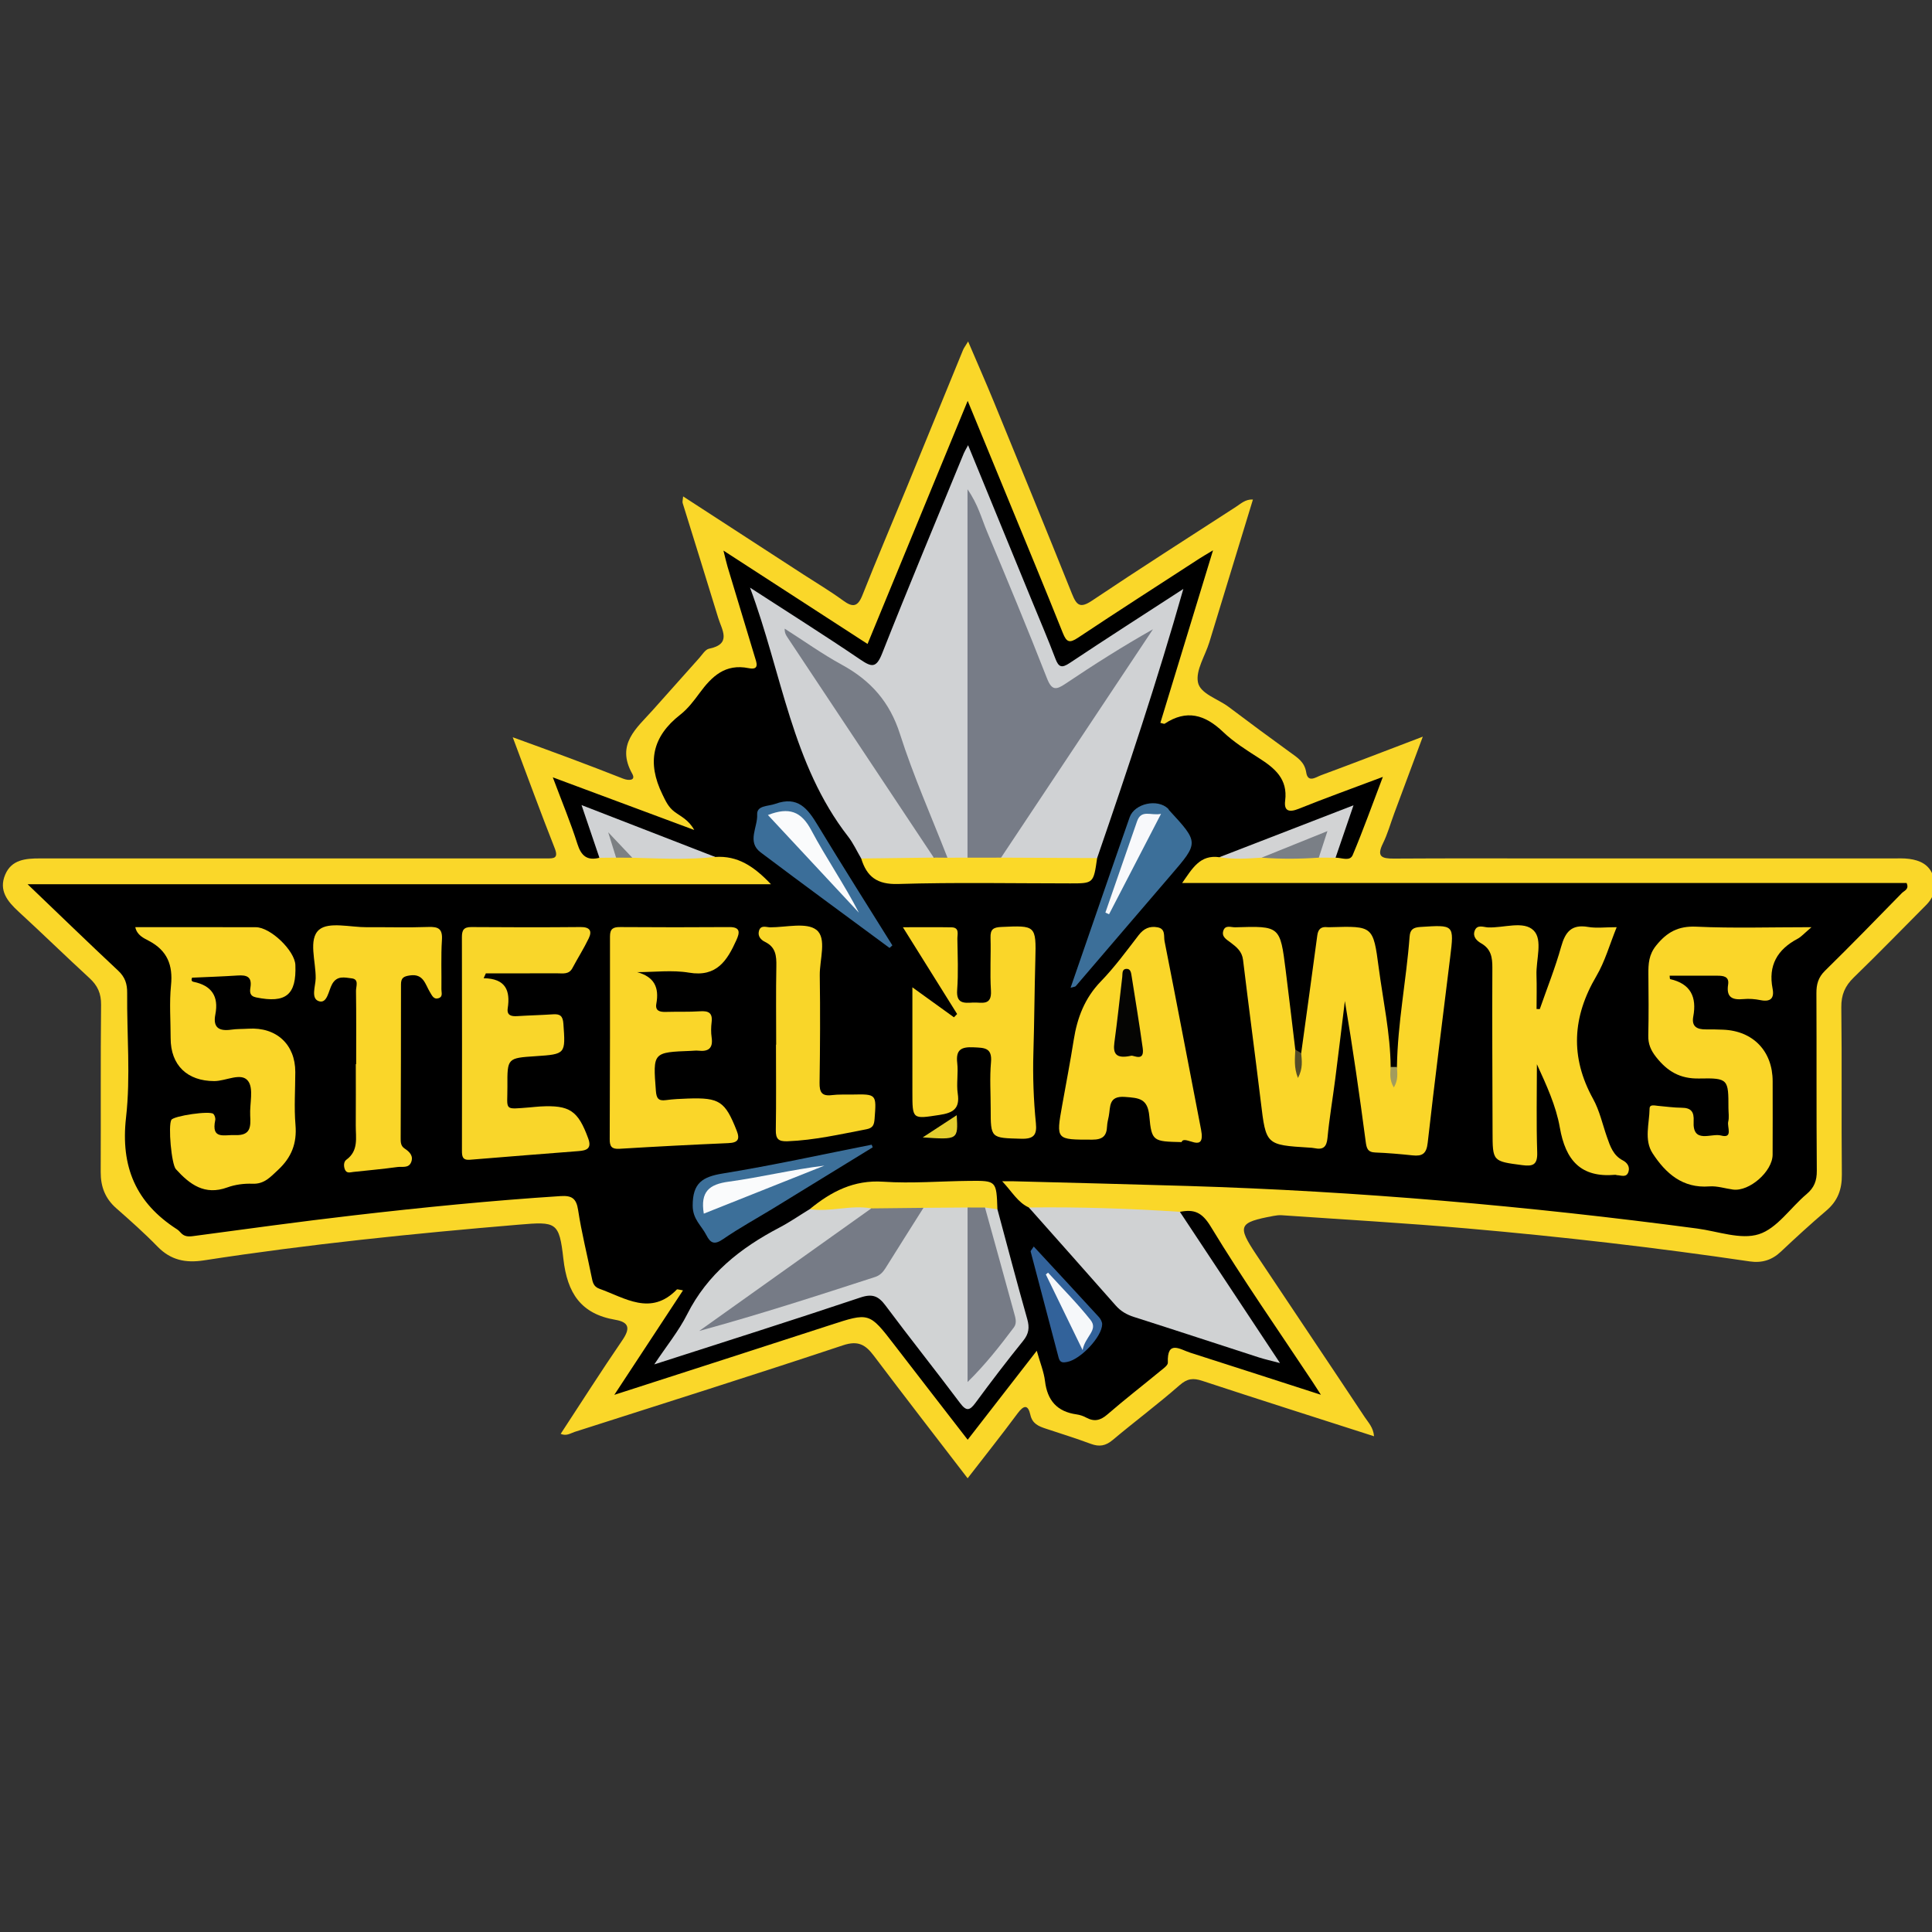 <?xml version="1.0" encoding="utf-8"?>
<!-- Generator: Adobe Illustrator 28.3.0, SVG Export Plug-In . SVG Version: 6.00 Build 0)  -->
<svg version="1.1" id="Layer_1" xmlns="http://www.w3.org/2000/svg" xmlns:xlink="http://www.w3.org/1999/xlink" x="0px" y="0px"
	 viewBox="0 0 1000 1000" style="enable-background:new 0 0 1000 1000;" xml:space="preserve">
<rect x="0" y="0" width="1000" height="1000" fill="#333333" stroke="none"/>
<path style="fill:#FAD729;" d="M711.204,743.411c-29.984-9.635-59.518-19.008-88.946-28.702c-4.728-1.557-7.748-1.2-11.717,2.277
	c-11.217,9.827-23.203,18.771-34.631,28.367c-3.638,3.055-6.921,3.605-11.268,1.991c-7.697-2.858-15.548-5.303-23.346-7.886
	c-3.696-1.224-6.947-2.521-7.977-7.121c-1.219-5.446-3.403-5.105-6.611-0.776c-8.34,11.256-17.069,22.224-25.865,33.593
	c-16.199-21.11-32.494-42.112-48.488-63.342c-4.323-5.738-8.12-8.119-16.002-5.496c-46.173,15.364-92.586,30.006-138.935,44.839
	c-2.136,0.684-4.18,2.308-7.214,1.009c10.638-16.237,20.988-32.506,31.876-48.407c4.079-5.957,3.839-9.366-3.617-10.639
	c-17.825-3.044-24.869-13.823-26.86-31.527c-2.16-19.198-3.661-19.343-23.032-17.716c-54.512,4.579-108.929,10.123-163.008,18.485
	c-9.536,1.474-17.208-0.114-24.064-7.158c-6.767-6.951-14.047-13.424-21.342-19.833c-5.746-5.049-8.07-11.178-8.036-18.722
	c0.133-28.854-0.111-57.711,0.194-86.562c0.062-5.868-1.792-9.948-5.978-13.794c-12.356-11.35-24.365-23.078-36.721-34.428
	c-5.767-5.297-10.376-10.944-6.946-19.116c3.284-7.825,10.547-8.43,17.882-8.428c76.845,0.019,153.69,0.012,230.534,0.011
	c10.599,0,21.199-0.016,31.798-0.004c3.674,0.004,6.348,0.07,4.217-5.321c-7.314-18.503-14.123-37.206-21.716-57.407
	c10.459,3.827,19.867,7.208,29.229,10.713c9.325,3.491,18.629,7.044,27.889,10.703c2.961,1.17,6.728,1.021,4.731-2.537
	c-8.584-15.29,2.307-23.583,10.668-32.974c8.002-8.987,15.994-17.983,24.034-26.936c1.57-1.749,3.119-4.407,5.049-4.795
	c11.911-2.395,6.648-9.748,4.777-15.891c-6.048-19.861-12.302-39.66-18.424-59.499c-0.224-0.726,0.096-1.621,0.244-3.443
	c21.117,13.709,41.672,27.05,62.225,40.394c6.881,4.467,13.961,8.664,20.572,13.5c5.039,3.686,7.605,3.298,10.024-2.818
	c7.33-18.532,15.174-36.861,22.749-55.297c9.8-23.852,19.527-47.734,29.316-71.591c0.417-1.015,1.13-1.909,2.625-4.379
	c4.808,11.254,9.222,21.24,13.362,31.338c13.561,33.078,27.124,66.156,40.427,99.338c2.388,5.955,4.245,7.556,10.381,3.439
	c24.588-16.496,49.572-32.402,74.425-48.501c2.599-1.684,4.95-4.018,8.825-3.815c-7.563,24.779-15.039,49.343-22.568,73.89
	c-2.141,6.98-7.119,14.434-5.895,20.715c1.165,5.976,10.359,8.561,15.925,12.766c10.518,7.945,21.131,15.767,31.807,23.499
	c3.773,2.733,7.474,4.956,8.311,10.401c0.856,5.571,5.103,2.396,7.61,1.471c17.006-6.279,33.915-12.822,52.735-19.997
	c-5.301,14.234-10.042,26.945-14.768,39.661c-1.939,5.216-3.426,10.652-5.873,15.616c-3.353,6.799-0.666,7.873,5.635,7.833
	c29.736-0.189,59.473-0.071,89.21-0.071c56.236,0,112.472-0.009,168.707-0.003c2.942,0,5.92-0.161,8.818,0.225
	c5.5,0.733,10.269,2.87,12.341,8.573c2.119,5.832,0.762,10.977-3.562,15.334c-12.445,12.538-24.781,25.188-37.453,37.493
	c-4.537,4.405-6.513,8.959-6.43,15.451c0.367,28.85-0.016,57.709,0.276,86.561c0.078,7.676-2.115,13.603-7.978,18.598
	c-8.059,6.866-15.879,14.025-23.58,21.294c-4.668,4.407-9.879,5.97-16.153,5.043c-48.588-7.181-97.371-12.796-146.29-17.067
	c-31.937-2.788-63.958-4.62-95.944-6.836c-1.435-0.099-2.923,0.11-4.349,0.378c-17.974,3.372-18.768,5.045-8.813,20.001
	c18.69,28.08,37.54,56.053,56.182,84.165C708.25,736.303,710.829,738.87,711.204,743.411z"/>
<path d="M610.713,627.25c7.217-1.394,11.343-0.002,15.964,7.618c16.607,27.382,34.999,53.68,52.712,80.391
	c1.094,1.65,2.151,3.326,4.31,6.673c-23.721-7.649-45.652-14.753-67.607-21.777c-5.239-1.676-12.1-6.817-11.614,5.163
	c0.058,1.42-2.449,3.12-4.004,4.401c-9.081,7.481-18.396,14.688-27.281,22.391c-3.612,3.131-6.812,3.889-10.957,1.642
	c-1.525-0.827-3.283-1.429-5-1.667c-10.088-1.402-15.138-7.194-16.344-17.236c-0.575-4.785-2.504-9.408-4.266-15.695
	c-12.301,15.844-23.727,30.561-35.759,46.059c-12.862-16.636-25.423-32.824-37.919-49.063c-13.069-16.983-13.003-16.885-33.527-10.2
	c-36.5,11.889-73.052,23.62-111.451,36.02c12.394-18.859,23.787-36.193,35.543-54.081c-2.189-0.349-2.953-0.684-3.157-0.474
	c-13.54,13.933-26.794,4.377-40.146-0.378c-3.094-1.102-3.469-3.491-4.006-6.172c-2.306-11.523-5.217-22.948-6.974-34.55
	c-0.923-6.094-3.305-7.594-9.107-7.221c-35.813,2.307-71.509,5.862-107.144,9.983c-27.734,3.207-55.396,7.034-83.071,10.731
	c-2.58,0.345-4.6,0.222-6.354-1.763c-0.581-0.658-1.227-1.304-1.959-1.775c-21.221-13.646-29.266-32.284-26.36-57.884
	c2.408-21.213,0.38-42.918,0.583-64.402c0.045-4.716-1.077-8.225-4.642-11.56c-15.414-14.419-30.565-29.119-46.883-44.742
	c128.556,0,255.771,0,384.763,0c-8.8-9.274-17.249-14.913-28.873-14.127c-20.144-3.428-37.995-13.531-57.205-19.678
	c-2.501-0.8-4.816-2.127-7.831-2.919c0.925,7.993,7.803,14.534,5.108,23.025c-6.328,1.599-9.423-0.941-11.397-7.186
	c-3.436-10.869-7.851-21.428-12.733-34.458c25.236,9.393,48.585,18.084,73.206,27.248c-2.957-5.33-6.94-6.976-10.164-9.387
	c-3.245-2.426-4.619-5.567-6.332-9.079c-8.013-16.431-5.266-29.879,9.27-41.206c3.878-3.022,7.014-7.16,9.966-11.172
	c6.365-8.646,13.287-15.365,25.438-12.907c5.94,1.202,3.972-3.152,3.096-6.074c-4.636-15.467-9.354-30.909-14.01-46.369
	c-0.65-2.158-1.118-4.371-2.139-8.414c25.66,16.628,49.766,32.248,74.583,48.329c17.054-41.402,33.978-82.487,51.835-125.836
	c7.611,18.499,14.271,34.66,20.911,50.829c9.486,23.1,19.074,46.158,28.339,69.346c1.899,4.754,3.429,5.373,7.819,2.452
	c20.804-13.845,41.839-27.344,62.802-40.95c1.91-1.24,3.893-2.367,7.116-4.318c-9.344,30.611-18.284,59.899-27.261,89.309
	c1.299,0.282,1.936,0.635,2.216,0.45c11.323-7.501,20.846-4.728,30.189,4.194c5.48,5.233,12.065,9.408,18.5,13.514
	c8.242,5.257,15.135,10.815,13.683,22.152c-0.686,5.357,2.051,6.176,6.999,4.185c13.617-5.479,27.439-10.449,43.579-16.523
	c-5.589,14.675-10.239,27.722-15.619,40.461c-1.463,3.465-5.796,1.308-8.863,1.37c-2.383-7.724,3.867-13.718,4.23-21.963
	c-10.643,2.696-20.308,7.263-30.312,10.756c-11.256,3.93-21.863,9.866-34.035,10.947c-10.145-1.453-14.048,5.935-19.289,13.352
	c125.728,0,250.425,0,374.955,0c1.524,3.247-1.217,3.967-2.446,5.224c-13.167,13.475-26.304,26.983-39.753,40.173
	c-3.509,3.442-4.485,7.007-4.462,11.669c0.151,30.622-0.049,61.246,0.202,91.867c0.042,5.18-1.35,8.783-5.306,12.112
	c-8.323,7.003-15.238,17.742-24.701,20.749c-9.39,2.984-21.213-1.523-31.942-2.948c-87.55-11.63-175.428-19.338-263.721-22.034
	c-30.013-0.917-60.032-1.628-90.048-2.427c-1.372-0.036-2.745-0.005-5.925-0.005c5.204,5.51,8.022,10.92,13.805,13.584
	c11.207,6.969,18.175,18.179,27.041,27.454c6.262,6.552,12.631,13.122,18.131,20.429c3.331,4.425,8.505,6.058,13.551,7.803
	c21.954,7.591,44.446,13.533,66.867,21.87c-14.435-21.772-28.653-43.033-42.778-64.355
	C613.168,634.904,609.727,631.961,610.713,627.25z"/>
<path style="fill:#D0D2D3;" d="M610.713,627.25c17.004,25.687,34.008,51.374,51.815,78.274c-4.423-1.176-7.815-1.917-11.104-2.98
	c-21.495-6.942-42.946-14.022-64.469-20.878c-3.78-1.204-6.856-2.978-9.484-5.963c-14.922-16.952-29.945-33.814-44.932-50.706
	C558.628,624.68,584.684,625.502,610.713,627.25z"/>
<path style="fill:#D0D2D4;" d="M310.256,443.982c-2.91-8.573-5.819-17.146-9.257-27.275c23.667,9.184,46.423,18.013,69.182,26.845
	c-14.29,1.57-28.604,0.769-42.915,0.4c-3.146-0.948-5.638-2.784-7.528-5.634c-0.278,1.943,0.863,4.006-0.851,5.597
	C316.01,443.937,313.133,443.959,310.256,443.982z"/>
<path style="fill:#D2D3D4;" d="M631.171,443.681c22.636-8.763,45.273-17.525,69.407-26.868c-3.385,9.886-6.336,18.509-9.289,27.13
	c-2.894-0.008-5.787-0.015-8.68-0.022c-2.522-4.901,0.632-7.932,2.256-10.602c-9.532,3.764-20.116,8.91-31.847,10.594
	C645.73,444.379,638.441,444.938,631.171,443.681z"/>
<path style="fill:#7A7F86;" d="M653.018,443.912c10.852-4.377,21.704-8.754,34.061-13.738c-1.748,5.377-3.109,9.563-4.47,13.748
	C672.745,444.608,662.881,444.683,653.018,443.912z"/>
<path style="fill:#7C8083;" d="M318.887,443.914c-1.098-3.526-2.196-7.052-4.091-13.138c5.346,5.649,8.908,9.414,12.47,13.176
	C324.472,443.939,321.679,443.927,318.887,443.914z"/>
<path style="fill:#D0D2D4;" d="M445.757,444.35c-2.236-3.797-4.086-7.895-6.769-11.345c-29.131-37.461-34.144-84.192-50.776-128.846
	c20.375,13.212,38.908,24.881,57.018,37.173c5.925,4.022,8.316,4.6,11.365-3.12c13.698-34.69,28.109-69.098,42.279-103.6
	c0.425-1.035,1.04-1.991,2.203-4.183c11.262,27.454,22.095,53.853,32.921,80.254c4.123,10.056,8.414,20.049,12.263,30.208
	c1.711,4.516,3.285,5.027,7.418,2.274c19.065-12.699,38.361-25.051,58.813-38.332c-13.563,47.772-28.858,93.61-44.621,139.301
	c-1.523,2.013-3.723,2.873-6.071,2.9c-13.866,0.157-27.756,1.389-41.566-0.728c-5.675-3.361-2.09-7.145-0.108-10.387
	c7.832-12.817,17.03-24.719,25.323-37.237c14.946-22.562,29.872-45.14,44.608-66.758c-12.13,6.8-23.974,15.88-36.768,23.452
	c-8.263,4.89-10.31,4.283-13.878-4.581c-11.871-29.49-24.463-58.687-36.444-89.381c0.007,15.599,0.004,30.172,0.004,44.746
	c0,42.099,0.03,84.198-0.042,126.296c-0.007,4.326,0.876,8.907-2.194,12.757c-3.059,1.898-6.272,1.841-9.559,0.762
	c-3.978-2.311-4.513-6.717-6.038-10.415c-9.079-22.017-17.325-44.365-26.175-66.476c-2.524-6.306-6.323-10.98-11.89-14.779
	c-11.896-8.118-24.469-15.2-36.316-23.738c23.031,34.584,46.093,69.007,68.899,103.598c2.3,3.488,8.139,7.697,0.823,12.273
	C468.825,446.892,457.031,449.905,445.757,444.35z"/>
<path style="fill:#FAD629;" d="M723.053,552.27c0.331-22.68,4.868-44.949,6.556-67.495c0.273-3.652,1.871-4.741,5.555-4.98
	c17.507-1.136,17.52-1.27,15.456,15.593c-3.923,32.055-8.041,64.089-11.655,96.179c-0.632,5.612-2.809,6.976-7.796,6.451
	c-6.426-0.677-12.876-1.25-19.33-1.491c-3.992-0.149-4.506-2.221-4.955-5.613c-3.208-24.25-6.679-48.464-10.785-72.791
	c-1.656,13.453-3.263,26.912-4.985,40.356c-1.305,10.184-3.05,20.321-4.015,30.535c-0.454,4.803-2.361,6.185-6.721,5.275
	c-0.859-0.179-1.751-0.229-2.63-0.283c-22.588-1.398-22.467-1.411-25.164-23.763c-2.955-24.48-6.242-48.92-9.188-73.401
	c-0.529-4.401-3.335-6.635-6.394-8.956c-2.081-1.579-4.868-2.987-3.793-6.205c1.033-3.089,4.011-1.653,6.111-1.718
	c23.225-0.718,23.259-0.688,26.144,22.245c1.722,13.688,3.321,27.392,4.975,41.089c0.25,0.499,0.476,1.007,0.66,1.533
	c0.441,1.258,0.92,2.511,0.716,3.888c0.463-1.256,0.653-2.639,1.682-3.634c2.788-20.297,5.618-40.588,8.323-60.895
	c0.439-3.293,1.978-4.657,5.208-4.291c0.58,0.066,1.174,0.022,1.76,0.006c21.806-0.628,21.979-0.651,24.828,20.933
	c2.259,17.112,6.004,34.054,6.188,51.417C720.87,555.236,721.953,555.408,723.053,552.27z"/>
<path style="fill:#D1D3D4;" d="M516.261,625.891c5.112,18.965,10.083,37.969,15.441,56.864c1.253,4.419,0.84,7.595-2.116,11.25
	c-8.488,10.497-16.68,21.244-24.683,32.116c-3.044,4.135-4.748,4.404-8.008,0.053c-12.673-16.917-25.88-33.434-38.511-50.381
	c-3.674-4.929-6.75-6.312-13.033-4.204c-34.73,11.651-69.667,22.683-106.704,34.627c6.436-9.668,12.675-17.296,17.003-25.888
	c10.529-20.899,27.58-34.366,47.692-44.89c5.448-2.851,10.54-6.381,15.795-9.599c9.816-2.734,19.656-5.201,29.934-2.755
	c5.503,4.484,0.182,6.434-2.354,8.289c-14.472,10.591-29.156,20.895-43.89,31.117c-11.311,7.848-22.204,16.3-33.856,23.724
	c23.683-8.636,47.794-15.98,71.884-23.325c9.988-3.045,16.775-8.477,22.202-17.205c4.883-7.852,8.014-17.161,16.331-22.616
	c6.97-1.123,13.919-1.872,20.754,0.683c3.763,3.47,2.85,8.117,2.871,12.403c0.117,24.332,0.034,48.665,0.068,74.495
	c6.974-7.712,11.952-15.128,17.274-22.253c2.951-3.951,1.964-8.322,0.808-12.683c-3.61-13.624-7.344-27.214-10.904-40.85
	c-0.809-3.099-2.085-6.155-1.402-9.492C511.564,622.119,513.953,623.429,516.261,625.891z"/>
<path style="fill:#FAD629;" d="M937.635,479.909c-3.674,3.099-5.239,4.952-7.228,6.008c-10.492,5.572-15.263,13.819-12.915,25.809
	c0.976,4.985-1.075,6.986-6.26,5.943c-2.86-0.576-5.9-0.828-8.793-0.549c-5.758,0.556-9.003-0.841-7.967-7.504
	c0.671-4.314-2.569-4.592-5.694-4.597c-8.183-0.012-16.366-0.004-24.58-0.004c0.105,0.77,0.081,1.732,0.264,1.774
	c10.605,2.399,13.871,9.238,11.971,19.382c-0.984,5.251,2.041,6.711,6.595,6.647c2.942-0.041,5.888,0.037,8.829,0.148
	c15.554,0.587,25.669,11.132,25.665,26.714c-0.003,12.661,0.067,25.323-0.017,37.984c-0.057,8.706-12.059,19.19-20.518,18.051
	c-4.081-0.549-8.21-1.945-12.215-1.634c-13.898,1.08-22.636-6.791-29.372-17.104c-4.541-6.952-1.683-15.4-1.58-23.178
	c0.031-2.343,2.622-1.559,4.3-1.414c4.103,0.355,8.206,0.956,12.311,0.982c4.946,0.031,6.466,2.129,6.197,7.01
	c-0.658,11.901,9.181,6.022,14.129,7.351c6.461,1.735,3.097-4.451,3.768-7.137c0.554-2.217,0.112-4.683,0.112-7.039
	c0.001-14.878-0.016-15.647-15.094-15.319c-10.036,0.219-16.542-3.752-22.344-11.104c-2.722-3.449-4.158-6.733-4.053-11.152
	c0.251-10.594,0.155-21.199,0.055-31.798c-0.05-5.324,0.221-10.057,3.997-14.745c5.572-6.919,11.428-10.217,20.788-9.786
	C897.018,480.523,916.118,479.909,937.635,479.909z"/>
<path style="fill:#FAD629;" d="M70.029,479.905c21.222,0,41.81-0.042,62.398,0.022c7.6,0.024,20.156,12.14,20.454,19.528
	c0.627,15.503-4.899,19.966-20.32,16.801c-3.542-0.727-3.248-3.088-2.922-5.253c0.844-5.597-2.112-6.384-6.653-6.086
	c-7.905,0.519-15.827,0.774-23.594,1.133c-0.492,1.27-0.198,1.939,0.777,2.137c9.338,1.9,13.138,7.493,11.297,16.869
	c-1.369,6.974,2.036,8.785,8.284,7.89c2.899-0.415,5.87-0.304,8.805-0.492c14.477-0.925,24.304,8.128,24.289,22.421
	c-0.01,9.119-0.668,18.291,0.096,27.343c0.807,9.562-2.03,16.844-9.034,23.339c-3.965,3.676-7.092,7.394-13.254,7.144
	c-4.317-0.175-8.949,0.434-12.997,1.91c-11.73,4.277-19.461-1.558-26.637-9.481c-2.243-2.477-4.077-22.427-2.323-25.489
	c1.189-2.075,20.089-4.871,21.775-3.056c0.691,0.744,1.14,2.224,0.935,3.21c-2.122,10.206,4.608,7.478,10.3,7.723
	c8.159,0.351,8.095-4.413,7.798-10.11c-0.319-6.119,1.899-14.006-1.127-17.924c-3.553-4.599-11.425,0.092-17.47,0.085
	c-13.897-0.015-22.583-8.116-22.581-22.215c0.002-9.119-0.723-18.312,0.191-27.339c1.064-10.512-1.935-18.015-11.456-23.037
	C74.376,485.563,70.902,484.062,70.029,479.905z"/>
<path style="fill:#FAD629;" d="M796.996,522.287c3.745-10.75,7.999-21.357,11.059-32.299c2.141-7.657,5.387-11.679,13.935-10.206
	c4.278,0.738,8.789,0.128,14.808,0.128c-3.649,8.972-6.054,17.731-10.504,25.285c-12.429,21.101-13.693,41.892-1.704,63.599
	c3.362,6.087,4.88,13.197,7.211,19.85c1.656,4.727,3.22,9.415,8.183,11.976c2.166,1.118,3.73,3.198,2.923,5.841
	c-0.997,3.265-3.754,1.876-5.954,1.797c-0.289-0.01-0.581-0.205-0.86-0.18c-17.902,1.598-25.767-7.538-28.724-24.456
	c-1.973-11.292-6.968-22.056-11.871-32.779c0,15.225-0.34,30.461,0.159,45.67c0.214,6.539-2.388,7.265-7.782,6.557
	c-15.305-2.009-15.297-1.885-15.326-17.316c-0.054-28.258-0.259-56.517-0.108-84.774c0.029-5.387-0.631-9.744-5.71-12.669
	c-2.282-1.315-4.543-3.368-3.475-6.449c1.237-3.571,4.594-1.952,6.888-1.843c8.12,0.388,18.538-3.646,23.723,1.65
	c4.762,4.864,1.134,15.134,1.413,23.015c0.208,5.857,0.041,11.727,0.041,17.591C795.879,522.279,796.437,522.283,796.996,522.287z"
	/>
<path style="fill:#F9D62A;" d="M250.331,506.329c11.422,0.138,13.861,6.413,12.474,15.506c-0.571,3.743,1.844,4.306,4.935,4.109
	c6.169-0.393,12.357-0.519,18.524-0.941c3.646-0.25,5.057,0.858,5.345,4.846c1.132,15.71,1.226,15.79-14.394,16.83
	c-14.596,0.972-14.667,0.973-14.575,15.587c0.08,12.744-2.299,11.983,11.705,10.902c1.761-0.136,3.516-0.362,5.279-0.458
	c15.29-0.832,19.577,2.172,24.851,16.574c1.922,5.25-0.914,6.192-4.913,6.512c-18.753,1.498-37.515,2.895-56.26,4.483
	c-3.934,0.333-4.205-1.697-4.201-4.723c0.051-36.806,0.062-73.612-0.021-110.417c-0.008-3.591,0.849-5.33,4.891-5.297
	c18.843,0.153,37.688,0.165,56.53-0.005c4.699-0.042,6.109,1.915,4.243,5.81c-2.535,5.29-5.709,10.27-8.473,15.455
	c-1.809,3.394-4.909,2.68-7.757,2.691c-12.346,0.046-24.693,0.02-37.04,0.02C251.093,504.651,250.712,505.49,250.331,506.329z"/>
<path style="fill:#FAD629;" d="M329.795,503.179c8.901,2.433,11.469,7.973,9.922,16.357c-0.678,3.675,1.796,4.315,4.864,4.224
	c5.877-0.174,11.777,0.078,17.635-0.315c4.371-0.293,6.724,0.666,6.119,5.62c-0.318,2.608-0.371,5.334,0.011,7.924
	c0.833,5.651-1.733,7.434-6.922,6.842c-1.156-0.132-2.349,0.044-3.524,0.088c-20.057,0.743-19.951,0.735-18.418,20.677
	c0.287,3.729,1.186,5.38,5.168,4.83c3.777-0.522,7.615-0.687,11.433-0.818c16.333-0.561,19.22,1.447,25.19,16.519
	c1.815,4.583,0.738,6.337-4.277,6.553c-18.796,0.812-37.587,1.788-56.366,2.934c-4.017,0.245-5.059-1.209-5.045-4.929
	c0.135-34.996,0.199-69.994,0.143-104.99c-0.006-4.01,1.668-4.87,5.289-4.844c18.821,0.132,37.643,0.145,56.464,0.007
	c5.903-0.043,5.399,2.927,3.688,6.712c-4.758,10.53-10.129,19.306-24.532,16.88C347.922,501.982,338.758,503.179,329.795,503.179z"
	/>
<path style="fill:#FAD629;" d="M472.25,511.035c8.127,5.862,14.82,10.691,21.514,15.519c0.547-0.565,1.093-1.13,1.64-1.695
	c-9.046-14.477-18.092-28.954-28.066-44.916c9.159,0,17.157-0.105,25.149,0.042c4.281,0.079,3.015,3.606,3.049,5.948
	c0.126,8.831,0.543,17.701-0.112,26.485c-0.533,7.143,3.58,6.786,8.194,6.508c4.262-0.257,9.821,2.043,9.294-6.242
	c-0.579-9.09,0.048-18.251-0.219-27.37c-0.125-4.279,1.427-5.335,5.562-5.519c17.754-0.79,18.13-0.93,17.633,17.032
	c-0.444,16.092-0.52,32.25-1.008,48.301c-0.358,11.739,0.092,24.225,1.301,36.3c0.595,5.944-1.071,8.169-7.556,7.987
	c-15.839-0.444-15.849-0.1-15.848-15.715c0-7.949-0.551-15.948,0.161-23.833c0.694-7.685-3.441-7.502-8.994-7.774
	c-6.359-0.312-9.299,1.15-8.479,8.151c0.612,5.228-0.507,10.679,0.27,15.862c1.187,7.915-2.61,9.939-9.505,10.99
	c-14.029,2.139-13.978,2.47-13.978-12.079C472.25,547.653,472.25,530.289,472.25,511.035z"/>
<path style="fill:#FAD629;" d="M611.599,591.152c-14.624-0.35-15.533-0.268-16.715-13.417c-0.829-9.227-5.389-9.415-12.55-9.967
	c-8.718-0.672-7.481,5.167-8.439,10.001c-0.342,1.724-0.809,3.453-0.882,5.193c-0.209,5.012-2.286,6.926-7.682,6.923
	c-18.771-0.008-18.768,0.223-15.536-17.863c2.011-11.256,4.187-22.486,5.967-33.779c1.812-11.494,5.699-21.674,14.067-30.31
	c7.132-7.361,13.249-15.734,19.523-23.884c2.658-3.454,5.709-4.843,9.845-4.065c4.208,0.792,3.071,4.628,3.567,7.137
	c6.413,32.492,12.603,65.029,18.899,97.544C624.247,598.016,612.931,586.863,611.599,591.152z"/>
<path style="fill:#FAD629;" d="M184.352,550.785c0-12.647,0.091-25.296-0.084-37.941c-0.031-2.265,1.717-6.018-2.254-6.457
	c-3.478-0.385-7.512-1.63-10.095,2.983c-1.876,3.351-2.506,10.168-6.776,8.878c-4.421-1.335-1.818-7.77-1.747-11.828
	c0.153-8.682-3.97-20.304,1.792-25.205c5.005-4.257,16.269-1.226,24.768-1.287c10.588-0.076,21.185,0.24,31.76-0.132
	c5.193-0.183,7.4,0.928,7.03,6.692c-0.546,8.496-0.149,17.051-0.268,25.579c-0.022,1.589,0.869,3.8-1.363,4.566
	c-2.606,0.894-3.462-1.306-4.548-3.072c-2.47-4.012-3.311-9.721-10.376-8.686c-3.227,0.473-4.639,1.21-4.634,4.699
	c0.034,26.47-0.079,52.941-0.164,79.412c-0.007,2.097-0.028,4.125,2.019,5.472c2.609,1.717,4.788,3.895,3.336,7.251
	c-1.32,3.051-4.624,2.006-7.041,2.34c-7.561,1.044-15.173,1.719-22.765,2.534c-1.686,0.181-3.594,0.962-4.466-1.376
	c-0.665-1.783-0.563-3.944,0.811-4.941c6.445-4.681,4.817-11.419,4.862-17.714c0.076-10.588,0.021-21.177,0.021-31.765
	C184.231,550.785,184.291,550.785,184.352,550.785z"/>
<path style="fill:#F9D629;" d="M401.749,540.733c0-13.532-0.175-27.068,0.087-40.595c0.103-5.327-0.289-9.877-5.749-12.549
	c-2.147-1.05-3.97-2.891-3.28-5.638c0.859-3.422,3.856-1.971,5.883-1.969c8.192,0.007,18.794-2.723,23.921,1.342
	c5.474,4.339,1.585,15.411,1.702,23.521c0.268,18.529,0.18,37.067-0.104,55.597c-0.075,4.918,1.193,7.04,6.366,6.388
	c3.483-0.439,7.049-0.223,10.579-0.297c12.56-0.263,12.52-0.202,11.536,12.544c-0.234,3.032-0.8,4.773-4.216,5.425
	c-13.549,2.589-26.985,5.691-40.875,6.212c-4.727,0.177-6.114-1.216-6.039-5.854c0.238-14.705,0.088-29.417,0.088-44.126
	C401.682,540.733,401.715,540.733,401.749,540.733z"/>
<path style="fill:#3C6F99;" d="M554.14,511.243c5.822-16.85,11.414-33.061,17.024-49.265c4.5-12.998,8.99-25.999,13.545-38.978
	c2.507-7.144,14.443-9.758,19.923-4.416c0.204,0.199,0.282,0.525,0.477,0.737c15.502,16.828,15.448,16.781,0.762,33.836
	c-16.402,19.047-32.689,38.192-49.06,57.265C556.509,510.775,555.778,510.76,554.14,511.243z"/>
<path style="fill:#FBD928;" d="M518.155,443.906c16.572,0.077,33.145,0.154,49.717,0.229C566,457.246,566,457.243,553.976,457.242
	c-29.715-0.002-59.448-0.593-89.135,0.31c-10.848,0.33-16.202-3.76-19.084-13.202c12.519-0.155,25.039-0.31,37.559-0.464
	c2.379-1.627,4.739-1.14,7.092,0.064c3.456-0.014,6.913-0.028,10.369-0.042C506.57,441.09,512.362,441.134,518.155,443.906z"/>
<path style="fill:#3C6F99;" d="M451.719,593.853c-17.066,10.474-34.121,20.966-51.202,31.416
	c-8.741,5.347-17.767,10.271-26.196,16.067c-4.445,3.056-6.506,2.309-8.74-2.076c-2.52-4.949-7.037-8.154-7.048-15.215
	c-0.018-11.688,4.967-14.931,15.63-16.659c25.799-4.179,51.359-9.836,77.016-14.897C451.36,592.944,451.539,593.399,451.719,593.853
	z"/>
<path style="fill:#3B6E99;" d="M460.423,490.649c-22.264-16.467-44.621-32.812-66.739-49.473c-7.199-5.423-1.44-13.046-1.779-19.535
	c-0.253-4.84,5.577-4.208,9.384-5.576c11.722-4.213,16.747,2.452,21.908,10.971c12.665,20.904,25.767,41.544,38.694,62.29
	C461.402,489.767,460.913,490.208,460.423,490.649z"/>
<path style="fill:#F9D729;" d="M516.261,625.891c-2.143-0.294-4.285-0.588-6.428-0.883c-3.01,2.462-6.017,2.25-9.023-0.009
	c-7.609,0.059-15.217,0.118-22.826,0.176c-8.963,3.697-17.968,3.47-27.005,0.294c-10.639-1.948-21.209,2.033-31.843,0.372
	c11.057-9.046,22.755-15.221,38.027-14.191c14.824,1,29.797-0.297,44.705-0.433C515.748,611.091,515.749,611.179,516.261,625.891z"
	/>
<path style="fill:#32629A;" d="M535.059,645.188c11.518,12.442,22.645,24.417,33.685,36.471c0.911,0.994,1.76,2.54,1.735,3.813
	c-0.124,6.529-11.175,18.114-17.974,19.436c-2.362,0.459-3.854,0.548-4.583-2.242c-4.781-18.301-9.667-36.574-14.456-54.872
	C533.369,647.419,534.018,646.849,535.059,645.188z"/>
<path style="fill:#E3CD2E;" d="M495.207,577.218c0.719,12.735,0.719,12.735-17.61,11.504
	C484.015,584.529,489.15,581.175,495.207,577.218z"/>
<path style="fill:#554E27;" d="M673.495,545.083c0.34,3.933,0.984,7.898-1.674,12.87c-2.208-5.486-1.535-10.105-1.383-14.655
	C671.457,543.892,672.476,544.487,673.495,545.083z"/>
<path style="fill:#A29C5D;" d="M723.053,552.27c0.174,3.275,0.752,6.62-1.606,10.605c-2.401-3.989-1.817-7.342-1.644-10.623
	C720.886,552.259,721.969,552.265,723.053,552.27z"/>
<path style="fill:#777C87;" d="M518.155,443.906c-5.793,0.001-11.586,0.003-17.378,0.003c0.001-62.857,0.001-125.713,0.001-190.653
	c5.465,7.833,7.288,15.159,10.121,21.924c10.55,25.192,21.06,50.408,30.986,75.849c2.539,6.508,4.759,6.124,9.674,2.823
	c14.612-9.812,29.478-19.244,45.214-28.147C570.567,365.105,544.361,404.505,518.155,443.906z"/>
<path style="fill:#777C86;" d="M490.408,443.95c-2.366-0.02-4.732-0.041-7.095-0.062c-25.193-37.928-50.388-75.856-75.588-113.781
	c-0.795-1.197-1.641-2.36-1.571-4.717c9.866,6.288,19.429,13.131,29.671,18.731c14.816,8.101,24.678,19.138,29.976,35.744
	C472.745,401.628,482.094,422.624,490.408,443.95z"/>
<path style="fill:#767B86;" d="M450.979,625.469c9-0.099,18-0.197,27.003-0.295c-6.578,10.434-13.187,20.849-19.716,31.315
	c-1.306,2.094-2.932,3.702-5.259,4.457c-30.116,9.777-60.24,19.529-91.092,27.95C391.603,667.754,421.291,646.612,450.979,625.469z"
	/>
<path style="fill:#767B86;" d="M500.81,624.999c3.006,0.003,6.012,0.005,9.02,0.009c5.012,18.103,10.052,36.196,14.997,54.316
	c0.687,2.515,1.709,5.398-0.019,7.7c-7.308,9.741-14.823,19.326-23.998,28.312C500.81,685.224,500.81,655.111,500.81,624.999z"/>
<path style="fill:#050503;" d="M585.465,546.463c-7.923,1.711-9.444-1.138-8.667-6.822c1.547-11.309,2.731-22.668,4.08-34.004
	c0.196-1.644-0.27-3.983,2.082-4.151c2.284-0.164,2.508,2.102,2.776,3.792c1.966,12.423,4.016,24.836,5.745,37.293
	C592.492,549.853,586.593,546.011,585.465,546.463z"/>
<path style="fill:#F8F9FB;" d="M600.952,421.241c-9.605,18.551-18.256,35.262-26.908,51.972c-0.631-0.29-1.263-0.579-1.894-0.869
	c5.463-15.753,10.906-31.513,16.397-47.256C590.755,418.759,595.754,422.334,600.952,421.241z"/>
<path style="fill:#FAFBFC;" d="M364.282,628.181c-1.864-11.471,2.823-15.187,12.912-16.554c16.496-2.236,32.747-6.274,49.522-8.303
	C406.016,611.564,385.318,619.805,364.282,628.181z"/>
<path style="fill:#FAFBFC;" d="M397.478,421.853c11-4.286,17.265-1.88,22.431,7.843c7.662,14.422,17.041,27.931,24.66,42.709
	C429.051,455.745,413.532,439.085,397.478,421.853z"/>
<path style="fill:#F6F8FA;" d="M560.355,698.81c-7.076-14.555-13.054-26.852-19.033-39.15c0.383-0.315,0.767-0.63,1.15-0.944
	c7.389,8.135,15.2,15.936,22.011,24.529C568.608,688.449,561.632,691.714,560.355,698.81z"/>
</svg>
